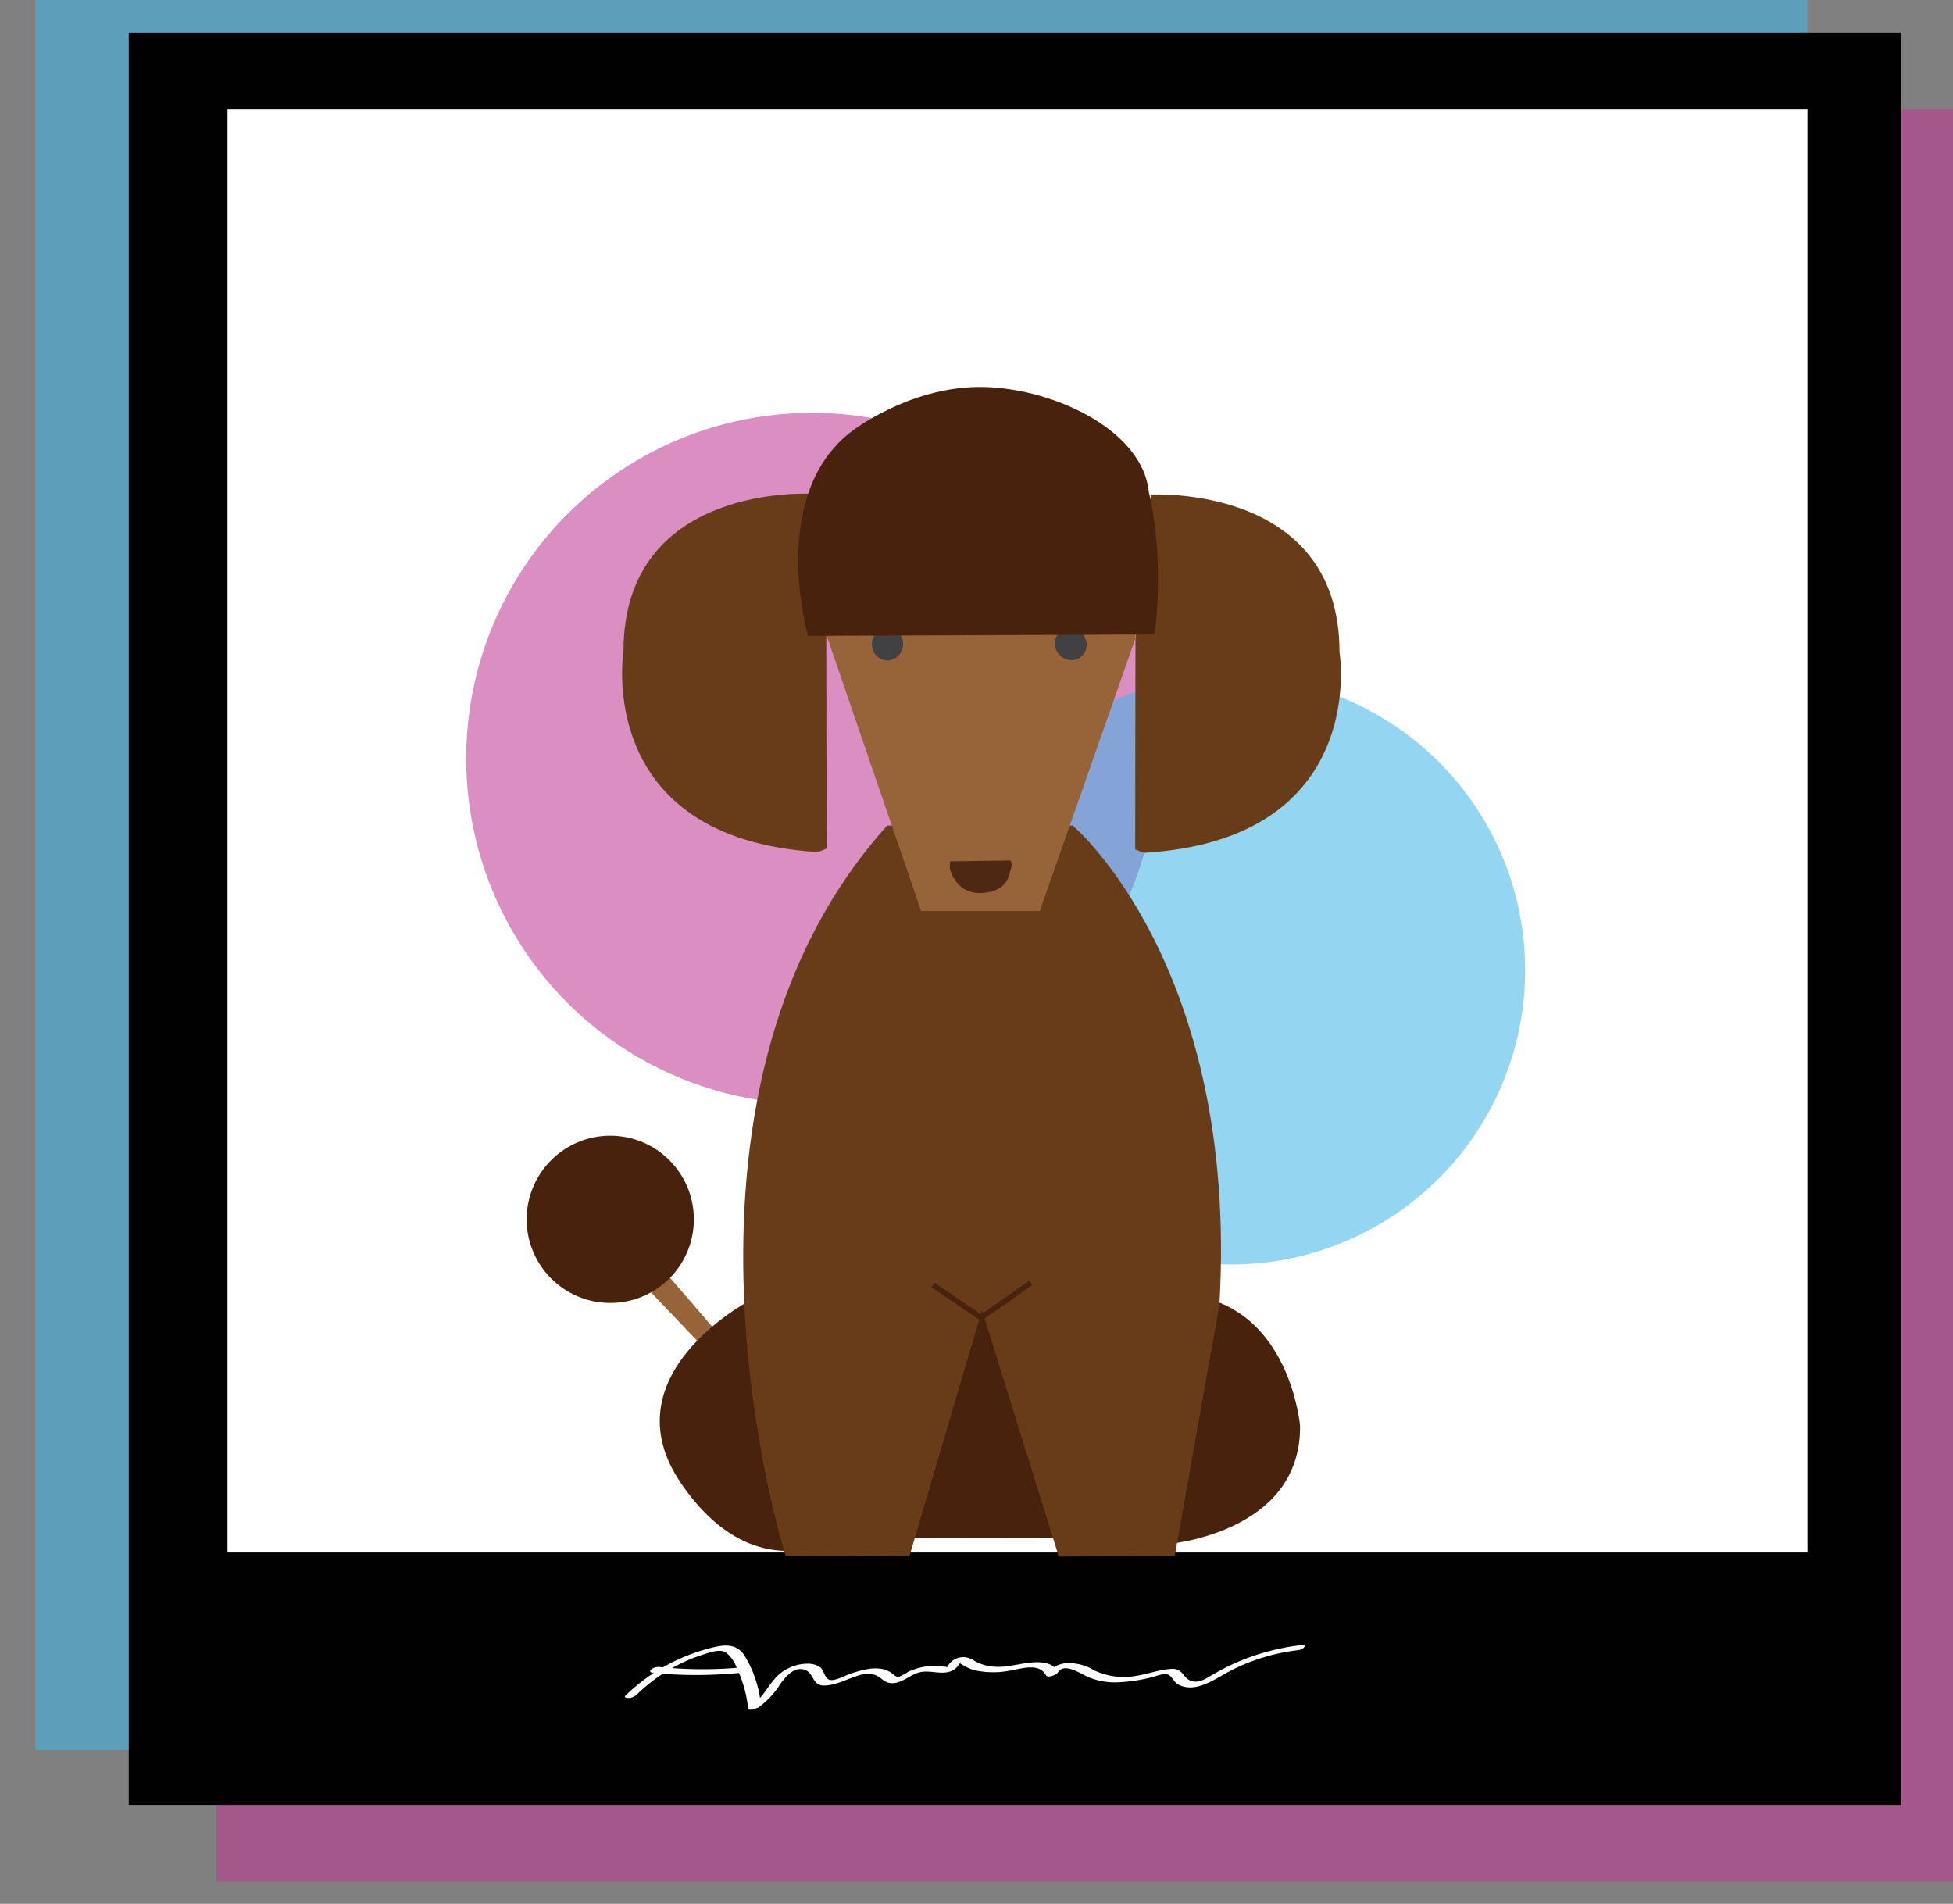 <svg id="Layer_1" data-name="Layer 1" xmlns="http://www.w3.org/2000/svg" width="356" height="347" viewBox="0 0 356 347"><rect x="0" y="0" width="356" height="347" fill="#808080" stroke="none"/><defs><style>.cls-1{fill:#be3894;}.cls-1,.cls-2{opacity:0.57;}.cls-2{fill:#43b5e8;}.cls-3{fill:#010101;}.cls-4{fill:#fff;}.cls-5{fill:#976338;}.cls-6{fill:#49220e;}.cls-7{fill:#693c19;}.cls-8,.cls-9{fill:none;}.cls-9{stroke:#49220e;stroke-miterlimit:10;}.cls-10{fill:#414042;}.cls-11{fill:#4e2812;}</style></defs><title>ani11</title><rect class="cls-1" x="39.47" y="19.96" width="323" height="323"/><rect class="cls-2" x="6.47" y="-4.04" width="323" height="323"/><rect class="cls-3" x="23.47" y="5.96" width="323" height="323"/><rect class="cls-4" x="41.47" y="19.96" width="288" height="263"/><path class="cls-4" d="M116,308.94a30.73,30.73,0,0,1,12.26-7.41c1.16-.36,2.83-1,4-.39a6.14,6.14,0,0,1,2,2.79,22.55,22.55,0,0,1,2.11,7.45c.06.58,1.7-.09,1.92-.22a14.56,14.56,0,0,0,3.92-4.2c1-1.35,2.55-3.31,4.5-2.61,1.69.6,1.35,2.85,3.43,2.86s4-1.07,5.88-1.67a5.43,5.43,0,0,1,3.44-.28c1,.34,1.61,1.28,2.63,1.47,2.06.38,3.67-1.47,5.52-1.93,2-.5,4.2.64,6.1-.38a2.81,2.81,0,0,0,.82-.67c.14-.16.24-.35.37-.51l.09-.13c.21-.29.25-.32.11-.07l-.08.16.49.28c.18.1.34.21.52.3a8.57,8.57,0,0,0,1.61.64,15.82,15.82,0,0,0,6.78,0c1.94-.31,5-1.35,6.23.9.32.6,1.91-.06,2.16-.47,1.16-1.9,4.06.14,5.45.77a12.56,12.56,0,0,0,5.51,1,30.52,30.52,0,0,0,5.93-.86c.85-.18,2.52-.93,3.34-.48.66.35.93,1.28,1.65,1.69,3.14,1.78,6.73-.94,9.39-2.34a36,36,0,0,1,12.56-3.87c.92-.11,1.9-1.09.38-.9a41.56,41.56,0,0,0-12.82,3.69c-1.08.51-2.12,1.09-3.15,1.68s-2.34,1.54-3.69,1.2c-.94-.23-1.27-.78-1.86-1.47a2.24,2.24,0,0,0-2-.78c-2.13.11-4.25.94-6.36,1.26a12.54,12.54,0,0,1-7.68-1,9,9,0,0,0-4.87-1.31,4.9,4.9,0,0,0-3.89,2.08l2.16-.47c-.85-1.61-2.71-1.85-4.38-1.76-2.44.12-4.78,1-7.25.8a8.2,8.2,0,0,1-3.64-1.09,3.45,3.45,0,0,0-2.69-.58,3.25,3.25,0,0,0-2,1.34c-.08.11-.26.46-.37.5.19-.07-.24-.18-.24-.18-.68,0-1.36-.17-2-.16a12,12,0,0,0-3.14.49,13.65,13.65,0,0,0-1.55.57,11.33,11.33,0,0,1-1.73.95c-.61.09-1.09-.55-1.55-.84a5,5,0,0,0-1.3-.54,7.36,7.36,0,0,0-3,0,20.36,20.36,0,0,0-3.25.91c-.83.29-2.91,1.44-3.74.94s-.81-1.68-1.56-2.23a3.85,3.85,0,0,0-2.21-.63,8.08,8.08,0,0,0-5.39,2.08c-1.88,1.76-2.83,4.33-5.1,5.7l1.93-.22a20.94,20.94,0,0,0-3-9.06c-1.62-2.48-4.25-1.9-6.73-1.21A34.39,34.39,0,0,0,114,309.06c-.37.35.32.42.53.42a2.28,2.28,0,0,0,1.45-.54Z"/><path class="cls-4" d="M118.9,304.9a81.89,81.89,0,0,0,16.64-.07c.32,0,1.19-.26,1.26-.66s-.67-.36-.91-.33a76.83,76.83,0,0,1-15.61,0,2.21,2.21,0,0,0-1.54.41c-.32.26-.3.57.16.61Z"/><circle class="cls-1" cx="147.98" cy="138.24" r="63"/><circle class="cls-2" cx="224.36" cy="176.83" r="53.65"/><polygon class="cls-5" points="127.4 244.71 115.61 232.34 118.95 229.19 131.25 243.45 127.4 244.71"/><path class="cls-6" d="M136.42,237.2s-25.67,13.5-12.3,33.12,28.52,10,28.52,10l44.09.06,15.84,1.08s24.6-1.83,24.41-21.58c0,0-1.45-17.41-15-22.58Z"/><path class="cls-7" d="M161.72,150.46h33.81s30.29,25.49,26.75,87.31l-8.14,45.8L193,283.7,179,238.78l-13.19,44.73-22.58.12S116.72,200.51,161.72,150.46Z"/><circle class="cls-6" cx="111.24" cy="222.24" r="15.24"/><path class="cls-7" d="M147.84,90s-34.19-2-34.19,28.71c0,0-5.55,34.13,35.45,36.59l1.58-.63-.06-39Z"/><path class="cls-7" d="M209.78,90.15s34.39-2,34.39,28.7c0,0,5.59,34.13-35.66,36.59l-1.59-.63.06-39Z"/><line class="cls-8" x1="169.5" y1="233.86" x2="187.96" y2="234.11"/><polyline class="cls-9" points="170.05 234.19 178.84 240.17 187.88 233.82"/><polygon class="cls-5" points="167.9 166.04 149.73 113.05 207.33 112.73 206.89 116.58 189.54 166.04 167.9 166.04"/><ellipse class="cls-10" cx="161.78" cy="117.4" rx="2.97" ry="2.84" transform="translate(27.23 265.23) rotate(-83.66)"/><ellipse class="cls-10" cx="195.18" cy="117.4" rx="2.84" ry="2.97" transform="translate(-28.39 160.96) rotate(-42.05)"/><path class="cls-11" d="M173.14,158.28s1,4.73,5.8,4.48,5-3.35,5.3-4.32a1.69,1.69,0,0,0-.06-1.61l-11,.16Z"/><path class="cls-6" d="M147.27,115.89s-7.38-25.61,8-37.29c0,0,10.09-7.88,22.9-8.07S208.28,78,209.41,89.71c0,0,2.9,10.6,1.08,25.93Z"/></svg>
